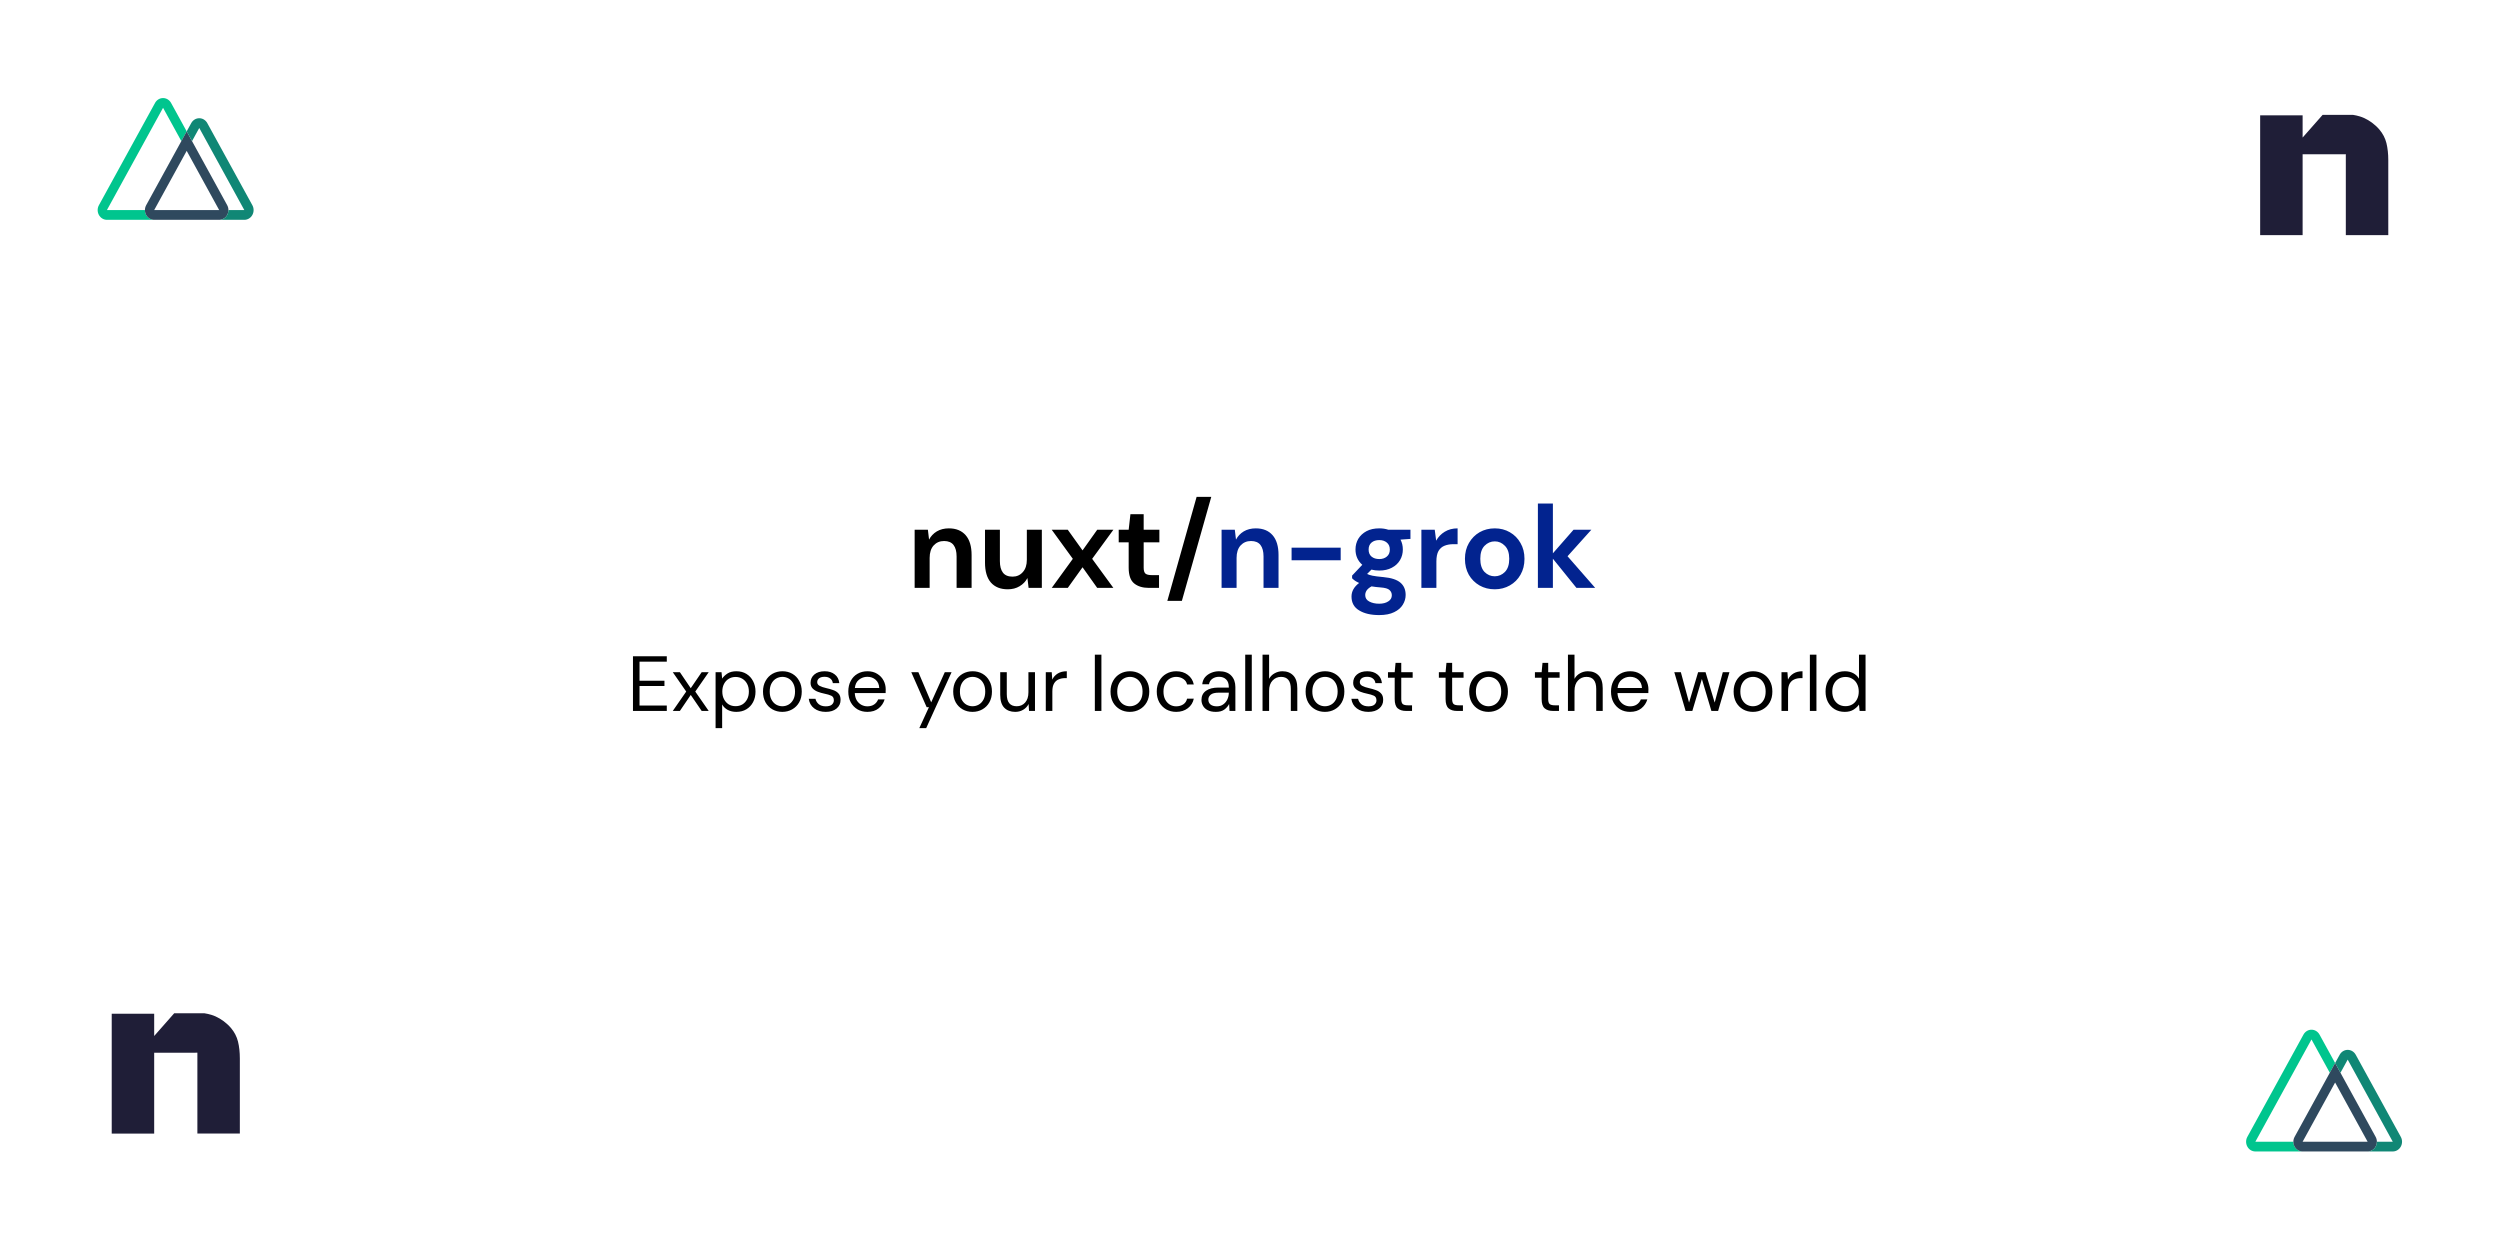<svg width="1280" height="640" viewBox="0 0 1280 640" fill="none" xmlns="http://www.w3.org/2000/svg">
<rect width="1280" height="640" fill="white"/>
<g filter="url(#filter0_i)">
<path d="M324.081 360V332H341.401V334.76H327.441V344.52H340.201V347.24H327.441V357.24H341.401V360H324.081ZM344.459 360L351.339 350.08L344.459 340.16H348.099L353.659 348.36L359.259 340.16H362.859L355.979 350.08L362.859 360H359.259L353.659 351.8L348.099 360H344.459ZM366.381 368.8V340.16H369.421L369.741 343.44C370.381 342.48 371.288 341.613 372.461 340.84C373.661 340.067 375.181 339.68 377.021 339.68C378.994 339.68 380.714 340.133 382.181 341.04C383.648 341.947 384.781 343.187 385.581 344.76C386.408 346.333 386.821 348.12 386.821 350.12C386.821 352.12 386.408 353.907 385.581 355.48C384.781 357.027 383.634 358.253 382.141 359.16C380.674 360.04 378.954 360.48 376.981 360.48C375.354 360.48 373.901 360.147 372.621 359.48C371.368 358.813 370.408 357.88 369.741 356.68V368.8H366.381ZM376.621 357.56C377.954 357.56 379.128 357.253 380.141 356.64C381.154 356 381.954 355.12 382.541 354C383.128 352.88 383.421 351.573 383.421 350.08C383.421 348.587 383.128 347.28 382.541 346.16C381.954 345.04 381.154 344.173 380.141 343.56C379.128 342.92 377.954 342.6 376.621 342.6C375.288 342.6 374.114 342.92 373.101 343.56C372.088 344.173 371.288 345.04 370.701 346.16C370.114 347.28 369.821 348.587 369.821 350.08C369.821 351.573 370.114 352.88 370.701 354C371.288 355.12 372.088 356 373.101 356.64C374.114 357.253 375.288 357.56 376.621 357.56ZM400.538 360.48C398.672 360.48 396.992 360.053 395.498 359.2C394.005 358.347 392.818 357.147 391.938 355.6C391.085 354.027 390.658 352.187 390.658 350.08C390.658 347.973 391.098 346.147 391.978 344.6C392.858 343.027 394.045 341.813 395.538 340.96C397.058 340.107 398.752 339.68 400.618 339.68C402.485 339.68 404.165 340.107 405.658 340.96C407.152 341.813 408.325 343.027 409.178 344.6C410.058 346.147 410.498 347.973 410.498 350.08C410.498 352.187 410.058 354.027 409.178 355.6C408.298 357.147 407.098 358.347 405.578 359.2C404.085 360.053 402.405 360.48 400.538 360.48ZM400.538 357.6C401.685 357.6 402.752 357.32 403.738 356.76C404.725 356.2 405.525 355.36 406.138 354.24C406.752 353.12 407.058 351.733 407.058 350.08C407.058 348.427 406.752 347.04 406.138 345.92C405.552 344.8 404.765 343.96 403.778 343.4C402.792 342.84 401.738 342.56 400.618 342.56C399.472 342.56 398.405 342.84 397.418 343.4C396.432 343.96 395.632 344.8 395.018 345.92C394.405 347.04 394.098 348.427 394.098 350.08C394.098 351.733 394.405 353.12 395.018 354.24C395.632 355.36 396.418 356.2 397.378 356.76C398.365 357.32 399.418 357.6 400.538 357.6ZM422.77 360.48C420.397 360.48 418.423 359.88 416.85 358.68C415.277 357.48 414.357 355.853 414.09 353.8H417.53C417.743 354.84 418.29 355.747 419.17 356.52C420.077 357.267 421.29 357.64 422.81 357.64C424.223 357.64 425.263 357.347 425.93 356.76C426.597 356.147 426.93 355.427 426.93 354.6C426.93 353.4 426.49 352.6 425.61 352.2C424.757 351.8 423.543 351.44 421.97 351.12C420.903 350.907 419.837 350.6 418.77 350.2C417.703 349.8 416.81 349.24 416.09 348.52C415.37 347.773 415.01 346.8 415.01 345.6C415.01 343.867 415.65 342.453 416.93 341.36C418.237 340.24 419.997 339.68 422.21 339.68C424.317 339.68 426.037 340.213 427.37 341.28C428.73 342.32 429.517 343.813 429.73 345.76H426.41C426.277 344.747 425.837 343.96 425.09 343.4C424.37 342.813 423.397 342.52 422.17 342.52C420.97 342.52 420.037 342.773 419.37 343.28C418.73 343.787 418.41 344.453 418.41 345.28C418.41 346.08 418.823 346.707 419.65 347.16C420.503 347.613 421.65 348 423.09 348.32C424.317 348.587 425.477 348.92 426.57 349.32C427.69 349.693 428.597 350.267 429.29 351.04C430.01 351.787 430.37 352.88 430.37 354.32C430.397 356.107 429.717 357.587 428.33 358.76C426.97 359.907 425.117 360.48 422.77 360.48ZM444.09 360.48C442.197 360.48 440.517 360.053 439.05 359.2C437.583 358.32 436.423 357.107 435.57 355.56C434.743 354.013 434.33 352.187 434.33 350.08C434.33 348 434.743 346.187 435.57 344.64C436.397 343.067 437.543 341.853 439.01 341C440.503 340.12 442.223 339.68 444.17 339.68C446.09 339.68 447.743 340.12 449.13 341C450.543 341.853 451.623 342.987 452.37 344.4C453.117 345.813 453.49 347.333 453.49 348.96C453.49 349.253 453.477 349.547 453.45 349.84C453.45 350.133 453.45 350.467 453.45 350.84H437.65C437.73 352.36 438.077 353.627 438.69 354.64C439.33 355.627 440.117 356.373 441.05 356.88C442.01 357.387 443.023 357.64 444.09 357.64C445.477 357.64 446.637 357.32 447.57 356.68C448.503 356.04 449.183 355.173 449.61 354.08H452.93C452.397 355.92 451.37 357.453 449.85 358.68C448.357 359.88 446.437 360.48 444.09 360.48ZM444.09 342.52C442.49 342.52 441.063 343.013 439.81 344C438.583 344.96 437.877 346.373 437.69 348.24H450.17C450.09 346.453 449.477 345.053 448.33 344.04C447.183 343.027 445.77 342.52 444.09 342.52ZM470.69 368.8L475.61 358.08H474.45L466.57 340.16H470.21L476.77 355.6L483.73 340.16H487.21L474.21 368.8H470.69ZM497.921 360.48C496.054 360.48 494.374 360.053 492.881 359.2C491.388 358.347 490.201 357.147 489.321 355.6C488.468 354.027 488.041 352.187 488.041 350.08C488.041 347.973 488.481 346.147 489.361 344.6C490.241 343.027 491.428 341.813 492.921 340.96C494.441 340.107 496.134 339.68 498.001 339.68C499.868 339.68 501.548 340.107 503.041 340.96C504.534 341.813 505.708 343.027 506.561 344.6C507.441 346.147 507.881 347.973 507.881 350.08C507.881 352.187 507.441 354.027 506.561 355.6C505.681 357.147 504.481 358.347 502.961 359.2C501.468 360.053 499.788 360.48 497.921 360.48ZM497.921 357.6C499.068 357.6 500.134 357.32 501.121 356.76C502.108 356.2 502.908 355.36 503.521 354.24C504.134 353.12 504.441 351.733 504.441 350.08C504.441 348.427 504.134 347.04 503.521 345.92C502.934 344.8 502.148 343.96 501.161 343.4C500.174 342.84 499.121 342.56 498.001 342.56C496.854 342.56 495.788 342.84 494.801 343.4C493.814 343.96 493.014 344.8 492.401 345.92C491.788 347.04 491.481 348.427 491.481 350.08C491.481 351.733 491.788 353.12 492.401 354.24C493.014 355.36 493.801 356.2 494.761 356.76C495.748 357.32 496.801 357.6 497.921 357.6ZM519.793 360.48C517.446 360.48 515.58 359.773 514.193 358.36C512.806 356.92 512.113 354.72 512.113 351.76V340.16H515.473V351.4C515.473 355.533 517.166 357.6 520.553 357.6C522.286 357.6 523.713 356.987 524.833 355.76C525.98 354.507 526.553 352.733 526.553 350.44V340.16H529.913V360H526.873L526.633 356.44C526.02 357.693 525.1 358.68 523.873 359.4C522.673 360.12 521.313 360.48 519.793 360.48ZM535.444 360V340.16H538.484L538.764 343.96C539.377 342.653 540.31 341.613 541.564 340.84C542.817 340.067 544.364 339.68 546.204 339.68V343.2H545.284C544.11 343.2 543.03 343.413 542.044 343.84C541.057 344.24 540.27 344.933 539.684 345.92C539.097 346.907 538.804 348.267 538.804 350V360H535.444ZM560.561 360V331.2H563.921V360H560.561ZM578.468 360.48C576.601 360.48 574.921 360.053 573.428 359.2C571.935 358.347 570.748 357.147 569.868 355.6C569.015 354.027 568.588 352.187 568.588 350.08C568.588 347.973 569.028 346.147 569.908 344.6C570.788 343.027 571.975 341.813 573.468 340.96C574.988 340.107 576.681 339.68 578.548 339.68C580.415 339.68 582.095 340.107 583.588 340.96C585.081 341.813 586.255 343.027 587.108 344.6C587.988 346.147 588.428 347.973 588.428 350.08C588.428 352.187 587.988 354.027 587.108 355.6C586.228 357.147 585.028 358.347 583.508 359.2C582.015 360.053 580.335 360.48 578.468 360.48ZM578.468 357.6C579.615 357.6 580.681 357.32 581.668 356.76C582.655 356.2 583.455 355.36 584.068 354.24C584.681 353.12 584.988 351.733 584.988 350.08C584.988 348.427 584.681 347.04 584.068 345.92C583.481 344.8 582.695 343.96 581.708 343.4C580.721 342.84 579.668 342.56 578.548 342.56C577.401 342.56 576.335 342.84 575.348 343.4C574.361 343.96 573.561 344.8 572.948 345.92C572.335 347.04 572.028 348.427 572.028 350.08C572.028 351.733 572.335 353.12 572.948 354.24C573.561 355.36 574.348 356.2 575.308 356.76C576.295 357.32 577.348 357.6 578.468 357.6ZM602.22 360.48C600.327 360.48 598.62 360.053 597.1 359.2C595.607 358.32 594.42 357.107 593.54 355.56C592.687 353.987 592.26 352.16 592.26 350.08C592.26 348 592.687 346.187 593.54 344.64C594.42 343.067 595.607 341.853 597.1 341C598.62 340.12 600.327 339.68 602.22 339.68C604.567 339.68 606.54 340.293 608.14 341.52C609.767 342.747 610.793 344.387 611.22 346.44H607.78C607.513 345.213 606.86 344.267 605.82 343.6C604.78 342.907 603.567 342.56 602.18 342.56C601.06 342.56 600.007 342.84 599.02 343.4C598.033 343.96 597.233 344.8 596.62 345.92C596.007 347.04 595.7 348.427 595.7 350.08C595.7 351.733 596.007 353.12 596.62 354.24C597.233 355.36 598.033 356.213 599.02 356.8C600.007 357.36 601.06 357.64 602.18 357.64C603.567 357.64 604.78 357.307 605.82 356.64C606.86 355.947 607.513 354.973 607.78 353.72H611.22C610.82 355.72 609.807 357.347 608.18 358.6C606.553 359.853 604.567 360.48 602.22 360.48ZM622.512 360.48C620.859 360.48 619.486 360.2 618.392 359.64C617.299 359.08 616.486 358.333 615.952 357.4C615.419 356.467 615.152 355.453 615.152 354.36C615.152 352.333 615.926 350.773 617.472 349.68C619.019 348.587 621.126 348.04 623.792 348.04H629.152V347.8C629.152 346.067 628.699 344.76 627.792 343.88C626.886 342.973 625.672 342.52 624.152 342.52C622.846 342.52 621.712 342.853 620.752 343.52C619.819 344.16 619.232 345.107 618.992 346.36H615.552C615.686 344.92 616.166 343.707 616.992 342.72C617.846 341.733 618.899 340.987 620.152 340.48C621.406 339.947 622.739 339.68 624.152 339.68C626.926 339.68 629.006 340.427 630.392 341.92C631.806 343.387 632.512 345.347 632.512 347.8V360H629.512L629.312 356.44C628.752 357.56 627.926 358.52 626.832 359.32C625.766 360.093 624.326 360.48 622.512 360.48ZM623.032 357.64C624.312 357.64 625.406 357.307 626.312 356.64C627.246 355.973 627.952 355.107 628.432 354.04C628.912 352.973 629.152 351.853 629.152 350.68V350.64H624.072C622.099 350.64 620.699 350.987 619.872 351.68C619.072 352.347 618.672 353.187 618.672 354.2C618.672 355.24 619.046 356.08 619.792 356.72C620.566 357.333 621.646 357.64 623.032 357.64ZM637.553 360V331.2H640.913V360H637.553ZM646.42 360V331.2H649.78V343.56C650.447 342.333 651.393 341.387 652.62 340.72C653.847 340.027 655.18 339.68 656.62 339.68C658.913 339.68 660.753 340.4 662.14 341.84C663.527 343.253 664.22 345.44 664.22 348.4V360H660.9V348.76C660.9 344.627 659.233 342.56 655.9 342.56C654.167 342.56 652.713 343.187 651.54 344.44C650.367 345.667 649.78 347.427 649.78 349.72V360H646.42ZM678.351 360.48C676.484 360.48 674.804 360.053 673.311 359.2C671.817 358.347 670.631 357.147 669.751 355.6C668.897 354.027 668.471 352.187 668.471 350.08C668.471 347.973 668.911 346.147 669.791 344.6C670.671 343.027 671.857 341.813 673.351 340.96C674.871 340.107 676.564 339.68 678.431 339.68C680.297 339.68 681.977 340.107 683.471 340.96C684.964 341.813 686.137 343.027 686.991 344.6C687.871 346.147 688.311 347.973 688.311 350.08C688.311 352.187 687.871 354.027 686.991 355.6C686.111 357.147 684.911 358.347 683.391 359.2C681.897 360.053 680.217 360.48 678.351 360.48ZM678.351 357.6C679.497 357.6 680.564 357.32 681.551 356.76C682.537 356.2 683.337 355.36 683.951 354.24C684.564 353.12 684.871 351.733 684.871 350.08C684.871 348.427 684.564 347.04 683.951 345.92C683.364 344.8 682.577 343.96 681.591 343.4C680.604 342.84 679.551 342.56 678.431 342.56C677.284 342.56 676.217 342.84 675.231 343.4C674.244 343.96 673.444 344.8 672.831 345.92C672.217 347.04 671.911 348.427 671.911 350.08C671.911 351.733 672.217 353.12 672.831 354.24C673.444 355.36 674.231 356.2 675.191 356.76C676.177 357.32 677.231 357.6 678.351 357.6ZM700.583 360.48C698.209 360.48 696.236 359.88 694.663 358.68C693.089 357.48 692.169 355.853 691.903 353.8H695.343C695.556 354.84 696.103 355.747 696.983 356.52C697.889 357.267 699.103 357.64 700.623 357.64C702.036 357.64 703.076 357.347 703.743 356.76C704.409 356.147 704.743 355.427 704.743 354.6C704.743 353.4 704.303 352.6 703.423 352.2C702.569 351.8 701.356 351.44 699.783 351.12C698.716 350.907 697.649 350.6 696.583 350.2C695.516 349.8 694.623 349.24 693.903 348.52C693.183 347.773 692.823 346.8 692.823 345.6C692.823 343.867 693.463 342.453 694.743 341.36C696.049 340.24 697.809 339.68 700.023 339.68C702.129 339.68 703.849 340.213 705.183 341.28C706.543 342.32 707.329 343.813 707.543 345.76H704.223C704.089 344.747 703.649 343.96 702.903 343.4C702.183 342.813 701.209 342.52 699.983 342.52C698.783 342.52 697.849 342.773 697.183 343.28C696.543 343.787 696.223 344.453 696.223 345.28C696.223 346.08 696.636 346.707 697.463 347.16C698.316 347.613 699.463 348 700.903 348.32C702.129 348.587 703.289 348.92 704.383 349.32C705.503 349.693 706.409 350.267 707.103 351.04C707.823 351.787 708.183 352.88 708.183 354.32C708.209 356.107 707.529 357.587 706.143 358.76C704.783 359.907 702.929 360.48 700.583 360.48ZM719.924 360C718.111 360 716.684 359.56 715.644 358.68C714.604 357.8 714.084 356.213 714.084 353.92V343H710.644V340.16H714.084L714.524 335.4H717.444V340.16H723.284V343H717.444V353.92C717.444 355.173 717.698 356.027 718.204 356.48C718.711 356.907 719.604 357.12 720.884 357.12H722.964V360H719.924ZM745.979 360C744.166 360 742.739 359.56 741.699 358.68C740.659 357.8 740.139 356.213 740.139 353.92V343H736.699V340.16H740.139L740.579 335.4H743.499V340.16H749.339V343H743.499V353.92C743.499 355.173 743.752 356.027 744.259 356.48C744.766 356.907 745.659 357.12 746.939 357.12H749.019V360H745.979ZM762.101 360.48C760.234 360.48 758.554 360.053 757.061 359.2C755.567 358.347 754.381 357.147 753.501 355.6C752.647 354.027 752.221 352.187 752.221 350.08C752.221 347.973 752.661 346.147 753.541 344.6C754.421 343.027 755.607 341.813 757.101 340.96C758.621 340.107 760.314 339.68 762.181 339.68C764.047 339.68 765.727 340.107 767.221 340.96C768.714 341.813 769.887 343.027 770.741 344.6C771.621 346.147 772.061 347.973 772.061 350.08C772.061 352.187 771.621 354.027 770.741 355.6C769.861 357.147 768.661 358.347 767.141 359.2C765.647 360.053 763.967 360.48 762.101 360.48ZM762.101 357.6C763.247 357.6 764.314 357.32 765.301 356.76C766.287 356.2 767.087 355.36 767.701 354.24C768.314 353.12 768.621 351.733 768.621 350.08C768.621 348.427 768.314 347.04 767.701 345.92C767.114 344.8 766.327 343.96 765.341 343.4C764.354 342.84 763.301 342.56 762.181 342.56C761.034 342.56 759.967 342.84 758.981 343.4C757.994 343.96 757.194 344.8 756.581 345.92C755.967 347.04 755.661 348.427 755.661 350.08C755.661 351.733 755.967 353.12 756.581 354.24C757.194 355.36 757.981 356.2 758.941 356.76C759.927 357.32 760.981 357.6 762.101 357.6ZM795.159 360C793.345 360 791.919 359.56 790.879 358.68C789.839 357.8 789.319 356.213 789.319 353.92V343H785.879V340.16H789.319L789.759 335.4H792.679V340.16H798.519V343H792.679V353.92C792.679 355.173 792.932 356.027 793.439 356.48C793.945 356.907 794.839 357.12 796.119 357.12H798.199V360H795.159ZM802.787 360V331.2H806.147V343.56C806.814 342.333 807.761 341.387 808.987 340.72C810.214 340.027 811.547 339.68 812.987 339.68C815.281 339.68 817.121 340.4 818.507 341.84C819.894 343.253 820.587 345.44 820.587 348.4V360H817.267V348.76C817.267 344.627 815.601 342.56 812.267 342.56C810.534 342.56 809.081 343.187 807.907 344.44C806.734 345.667 806.147 347.427 806.147 349.72V360H802.787ZM834.598 360.48C832.705 360.48 831.025 360.053 829.558 359.2C828.091 358.32 826.931 357.107 826.078 355.56C825.251 354.013 824.838 352.187 824.838 350.08C824.838 348 825.251 346.187 826.078 344.64C826.905 343.067 828.051 341.853 829.518 341C831.011 340.12 832.731 339.68 834.678 339.68C836.598 339.68 838.251 340.12 839.638 341C841.051 341.853 842.131 342.987 842.878 344.4C843.625 345.813 843.998 347.333 843.998 348.96C843.998 349.253 843.985 349.547 843.958 349.84C843.958 350.133 843.958 350.467 843.958 350.84H828.158C828.238 352.36 828.585 353.627 829.198 354.64C829.838 355.627 830.625 356.373 831.558 356.88C832.518 357.387 833.531 357.64 834.598 357.64C835.985 357.64 837.145 357.32 838.078 356.68C839.011 356.04 839.691 355.173 840.118 354.08H843.438C842.905 355.92 841.878 357.453 840.358 358.68C838.865 359.88 836.945 360.48 834.598 360.48ZM834.598 342.52C832.998 342.52 831.571 343.013 830.318 344C829.091 344.96 828.385 346.373 828.198 348.24H840.678C840.598 346.453 839.985 345.053 838.838 344.04C837.691 343.027 836.278 342.52 834.598 342.52ZM863.037 360L857.237 340.16H860.597L864.797 355.72L869.437 340.16H873.237L877.917 355.72L882.077 340.16H885.477L879.677 360H876.237L871.357 343.64L866.477 360H863.037ZM897.491 360.48C895.625 360.48 893.945 360.053 892.451 359.2C890.958 358.347 889.771 357.147 888.891 355.6C888.038 354.027 887.611 352.187 887.611 350.08C887.611 347.973 888.051 346.147 888.931 344.6C889.811 343.027 890.998 341.813 892.491 340.96C894.011 340.107 895.705 339.68 897.571 339.68C899.438 339.68 901.118 340.107 902.611 340.96C904.105 341.813 905.278 343.027 906.131 344.6C907.011 346.147 907.451 347.973 907.451 350.08C907.451 352.187 907.011 354.027 906.131 355.6C905.251 357.147 904.051 358.347 902.531 359.2C901.038 360.053 899.358 360.48 897.491 360.48ZM897.491 357.6C898.638 357.6 899.705 357.32 900.691 356.76C901.678 356.2 902.478 355.36 903.091 354.24C903.705 353.12 904.011 351.733 904.011 350.08C904.011 348.427 903.705 347.04 903.091 345.92C902.505 344.8 901.718 343.96 900.731 343.4C899.745 342.84 898.691 342.56 897.571 342.56C896.425 342.56 895.358 342.84 894.371 343.4C893.385 343.96 892.585 344.8 891.971 345.92C891.358 347.04 891.051 348.427 891.051 350.08C891.051 351.733 891.358 353.12 891.971 354.24C892.585 355.36 893.371 356.2 894.331 356.76C895.318 357.32 896.371 357.6 897.491 357.6ZM912.123 360V340.16H915.163L915.443 343.96C916.057 342.653 916.99 341.613 918.243 340.84C919.497 340.067 921.043 339.68 922.883 339.68V343.2H921.963C920.79 343.2 919.71 343.413 918.723 343.84C917.737 344.24 916.95 344.933 916.363 345.92C915.777 346.907 915.483 348.267 915.483 350V360H912.123ZM926.655 360V331.2H930.015V360H926.655ZM944.522 360.48C942.548 360.48 940.815 360.027 939.322 359.12C937.855 358.213 936.708 356.973 935.882 355.4C935.082 353.827 934.682 352.04 934.682 350.04C934.682 348.04 935.095 346.267 935.922 344.72C936.748 343.147 937.895 341.92 939.362 341.04C940.828 340.133 942.562 339.68 944.562 339.68C946.188 339.68 947.628 340.013 948.882 340.68C950.135 341.347 951.108 342.28 951.802 343.48V331.2H955.162V360H952.122L951.802 356.72C951.162 357.68 950.242 358.547 949.042 359.32C947.842 360.093 946.335 360.48 944.522 360.48ZM944.882 357.56C946.215 357.56 947.388 357.253 948.402 356.64C949.442 356 950.242 355.12 950.802 354C951.388 352.88 951.682 351.573 951.682 350.08C951.682 348.587 951.388 347.28 950.802 346.16C950.242 345.04 949.442 344.173 948.402 343.56C947.388 342.92 946.215 342.6 944.882 342.6C943.575 342.6 942.402 342.92 941.362 343.56C940.348 344.173 939.548 345.04 938.962 346.16C938.402 347.28 938.122 348.587 938.122 350.08C938.122 351.573 938.402 352.88 938.962 354C939.548 355.12 940.348 356 941.362 356.64C942.402 357.253 943.575 357.56 944.882 357.56Z" fill="black"/>
</g>
<g clip-path="url(#clip0)">
<path d="M95.584 67.269L92.847 72.257L83.484 55.195L54.741 107.564H74.201C74.201 110.319 76.324 112.552 78.942 112.552H54.741C53.047 112.552 51.483 111.601 50.636 110.058C49.789 108.515 49.789 106.614 50.636 105.071L79.379 52.702C80.226 51.158 81.791 50.208 83.484 50.208C85.178 50.208 86.743 51.158 87.59 52.702L95.584 67.269Z" fill="#00C58E"/>
<path d="M116.333 105.071L98.322 72.257L95.584 67.269L92.846 72.257L74.838 105.071C73.991 106.614 73.991 108.515 74.837 110.058C75.684 111.601 77.249 112.552 78.942 112.552H112.222C113.916 112.552 115.481 111.602 116.329 110.059C117.176 108.516 117.176 106.614 116.329 105.071H116.333ZM78.942 107.564L95.584 77.244L112.222 107.564H78.942L78.942 107.564Z" fill="#2F495E"/>
<path d="M129.21 110.058C128.363 111.601 126.799 112.552 125.105 112.552H112.222C114.84 112.552 116.963 110.319 116.963 107.564H125.095L102.02 65.517L98.322 72.257L95.584 67.269L97.915 63.024C98.762 61.48 100.327 60.53 102.021 60.53C103.714 60.53 105.28 61.48 106.126 63.024L129.21 105.071C130.057 106.614 130.057 108.515 129.21 110.058Z" fill="#108775"/>
</g>
<path d="M468.298 301V271.24H475.078L475.678 276.28C476.598 274.52 477.918 273.12 479.638 272.08C481.398 271.04 483.458 270.52 485.818 270.52C489.498 270.52 492.358 271.68 494.398 274C496.438 276.32 497.458 279.72 497.458 284.2V301H489.778V284.92C489.778 282.36 489.258 280.4 488.218 279.04C487.178 277.68 485.558 277 483.358 277C481.198 277 479.418 277.76 478.018 279.28C476.658 280.8 475.978 282.92 475.978 285.64V301H468.298ZM515.962 301.72C512.242 301.72 509.362 300.56 507.322 298.24C505.322 295.92 504.322 292.52 504.322 288.04V271.24H511.942V287.32C511.942 289.88 512.462 291.84 513.502 293.2C514.542 294.56 516.182 295.24 518.422 295.24C520.542 295.24 522.282 294.48 523.642 292.96C525.042 291.44 525.742 289.32 525.742 286.6V271.24H533.422V301H526.642L526.042 295.96C525.122 297.72 523.782 299.12 522.022 300.16C520.302 301.2 518.282 301.72 515.962 301.72ZM538.486 301L549.286 286.12L538.486 271.24H546.706L554.266 281.8L561.766 271.24H570.046L559.186 286.12L570.046 301H561.766L554.266 290.44L546.706 301H538.486ZM588.199 301C585.079 301 582.579 300.24 580.699 298.72C578.819 297.2 577.879 294.5 577.879 290.62V277.66H572.779V271.24H577.879L578.779 263.26H585.559V271.24H593.599V277.66H585.559V290.68C585.559 292.12 585.859 293.12 586.459 293.68C587.099 294.2 588.179 294.46 589.699 294.46H593.419V301H588.199ZM597.673 307.66L612.673 254.38H620.173L605.113 307.66H597.673Z" fill="black"/>
<path d="M625.447 301V271.24H632.227L632.827 276.28C633.747 274.52 635.067 273.12 636.787 272.08C638.547 271.04 640.607 270.52 642.967 270.52C646.647 270.52 649.507 271.68 651.547 274C653.587 276.32 654.607 279.72 654.607 284.2V301H646.927V284.92C646.927 282.36 646.407 280.4 645.367 279.04C644.327 277.68 642.707 277 640.507 277C638.347 277 636.567 277.76 635.167 279.28C633.807 280.8 633.127 282.92 633.127 285.64V301H625.447ZM661.291 286.84V280.42H686.431V286.84H661.291ZM706.191 292.12C704.751 292.12 703.411 291.96 702.171 291.64L699.951 293.86C700.631 294.22 701.551 294.52 702.711 294.76C703.871 295 705.751 295.24 708.351 295.48C712.311 295.84 715.191 296.78 716.991 298.3C718.791 299.82 719.691 301.92 719.691 304.6C719.691 306.36 719.211 308.02 718.251 309.58C717.291 311.18 715.811 312.46 713.811 313.42C711.811 314.42 709.251 314.92 706.131 314.92C701.891 314.92 698.471 314.12 695.871 312.52C693.271 310.96 691.971 308.6 691.971 305.44C691.971 302.76 693.271 300.44 695.871 298.48C695.071 298.12 694.371 297.74 693.771 297.34C693.211 296.94 692.711 296.52 692.271 296.08V294.7L697.491 289.18C695.171 287.14 694.011 284.52 694.011 281.32C694.011 279.32 694.491 277.5 695.451 275.86C696.451 274.22 697.851 272.92 699.651 271.96C701.451 271 703.631 270.52 706.191 270.52C707.871 270.52 709.431 270.76 710.871 271.24H722.151V275.92L717.051 276.28C717.851 277.8 718.251 279.48 718.251 281.32C718.251 283.32 717.771 285.14 716.811 286.78C715.851 288.42 714.451 289.72 712.611 290.68C710.811 291.64 708.671 292.12 706.191 292.12ZM706.191 286.24C707.751 286.24 709.031 285.82 710.031 284.98C711.071 284.14 711.591 282.94 711.591 281.38C711.591 279.82 711.071 278.62 710.031 277.78C709.031 276.94 707.751 276.52 706.191 276.52C704.551 276.52 703.231 276.94 702.231 277.78C701.231 278.62 700.731 279.82 700.731 281.38C700.731 282.94 701.231 284.14 702.231 284.98C703.231 285.82 704.551 286.24 706.191 286.24ZM698.991 304.66C698.991 306.14 699.671 307.24 701.031 307.96C702.431 308.72 704.131 309.1 706.131 309.1C708.051 309.1 709.611 308.7 710.811 307.9C712.011 307.14 712.611 306.1 712.611 304.78C712.611 303.7 712.211 302.8 711.411 302.08C710.651 301.36 709.111 300.92 706.791 300.76C705.151 300.64 703.631 300.46 702.231 300.22C701.071 300.86 700.231 301.56 699.711 302.32C699.231 303.08 698.991 303.86 698.991 304.66ZM727.752 301V271.24H734.592L735.312 276.82C736.392 274.9 737.852 273.38 739.692 272.26C741.572 271.1 743.772 270.52 746.292 270.52V278.62H744.132C742.452 278.62 740.952 278.88 739.632 279.4C738.312 279.92 737.272 280.82 736.512 282.1C735.792 283.38 735.432 285.16 735.432 287.44V301H727.752ZM765.293 301.72C762.413 301.72 759.813 301.06 757.493 299.74C755.213 298.42 753.393 296.6 752.033 294.28C750.713 291.92 750.053 289.2 750.053 286.12C750.053 283.04 750.733 280.34 752.093 278.02C753.453 275.66 755.273 273.82 757.553 272.5C759.873 271.18 762.473 270.52 765.353 270.52C768.193 270.52 770.753 271.18 773.033 272.5C775.353 273.82 777.173 275.66 778.493 278.02C779.853 280.34 780.533 283.04 780.533 286.12C780.533 289.2 779.853 291.92 778.493 294.28C777.173 296.6 775.353 298.42 773.033 299.74C770.713 301.06 768.133 301.72 765.293 301.72ZM765.293 295.06C767.293 295.06 769.033 294.32 770.513 292.84C771.993 291.32 772.733 289.08 772.733 286.12C772.733 283.16 771.993 280.94 770.513 279.46C769.033 277.94 767.313 277.18 765.353 277.18C763.313 277.18 761.553 277.94 760.073 279.46C758.633 280.94 757.913 283.16 757.913 286.12C757.913 289.08 758.633 291.32 760.073 292.84C761.553 294.32 763.293 295.06 765.293 295.06ZM787.4 301V257.8H795.08V283.3L805.64 271.24H814.76L802.58 284.8L816.74 301H807.14L795.08 286.06V301H787.4Z" fill="#02238F"/>
<g clip-path="url(#clip1)">
<path d="M1195.58 544.269L1192.85 549.257L1183.48 532.195L1154.74 584.564H1174.2C1174.2 587.319 1176.32 589.552 1178.94 589.552H1154.74C1153.05 589.552 1151.48 588.601 1150.64 587.058C1149.79 585.515 1149.79 583.614 1150.64 582.071L1179.38 529.702C1180.23 528.158 1181.79 527.208 1183.48 527.208C1185.18 527.208 1186.74 528.158 1187.59 529.702L1195.58 544.269Z" fill="#00C58E"/>
<path d="M1216.33 582.071L1198.32 549.257L1195.58 544.269L1192.85 549.257L1174.84 582.071C1173.99 583.614 1173.99 585.515 1174.84 587.058C1175.68 588.601 1177.25 589.552 1178.94 589.552H1212.22C1213.92 589.552 1215.48 588.602 1216.33 587.059C1217.18 585.516 1217.18 583.614 1216.33 582.071H1216.33ZM1178.94 584.564L1195.58 554.244L1212.22 584.564H1178.94L1178.94 584.564Z" fill="#2F495E"/>
<path d="M1229.21 587.058C1228.36 588.601 1226.8 589.552 1225.11 589.552H1212.22C1214.84 589.552 1216.96 587.319 1216.96 584.564H1225.1L1202.02 542.517L1198.32 549.257L1195.58 544.269L1197.92 540.024C1198.76 538.48 1200.33 537.53 1202.02 537.53C1203.71 537.53 1205.28 538.48 1206.13 540.024L1229.21 582.071C1230.06 583.614 1230.06 585.515 1229.21 587.058Z" fill="#108775"/>
</g>
<path d="M118.254 526.331C117.099 524.977 115.795 523.808 114.397 522.769C113.149 521.861 111.826 521.063 110.392 520.414C109.702 520.098 108.976 519.839 108.212 519.598C107.113 519.245 105.92 519.004 104.691 518.8H89.189L78.942 530.43V529.076V519.041H57.2V580.4H78.942V554.079V538.999H81.961H88.016H99.101H99.362L101.058 538.962V580.381H122.8V542.004C122.8 538.74 122.483 535.828 121.85 533.268C121.216 530.727 120.024 528.427 118.254 526.331Z" fill="#1F1E37"/>
<path d="M1218.25 66.331C1217.1 64.977 1215.79 63.808 1214.4 62.769C1213.15 61.861 1211.83 61.063 1210.39 60.414C1209.7 60.098 1208.98 59.839 1208.21 59.598C1207.11 59.245 1205.92 59.004 1204.69 58.8H1189.19L1178.94 70.43V69.076V59.041H1157.2V120.4H1178.94V94.079V78.999H1181.96H1188.02H1199.1H1199.36L1201.06 78.962V120.381H1222.8V82.004C1222.8 78.74 1222.48 75.828 1221.85 73.268C1221.22 70.727 1220.02 68.427 1218.25 66.331Z" fill="#1F1E37"/>
<defs>
<filter id="filter0_i" x="324.081" y="331.2" width="631.081" height="41.6" filterUnits="userSpaceOnUse" color-interpolation-filters="sRGB">
<feFlood flood-opacity="0" result="BackgroundImageFix"/>
<feBlend mode="normal" in="SourceGraphic" in2="BackgroundImageFix" result="shape"/>
<feColorMatrix in="SourceAlpha" type="matrix" values="0 0 0 0 0 0 0 0 0 0 0 0 0 0 0 0 0 0 127 0" result="hardAlpha"/>
<feOffset dy="4"/>
<feGaussianBlur stdDeviation="2"/>
<feComposite in2="hardAlpha" operator="arithmetic" k2="-1" k3="1"/>
<feColorMatrix type="matrix" values="0 0 0 0 0 0 0 0 0 0 0 0 0 0 0 0 0 0 0.15 0"/>
<feBlend mode="normal" in2="shape" result="effect1_innerShadow"/>
</filter>
<clipPath id="clip0">
<rect width="80" height="62.703" fill="white" transform="translate(50 50)"/>
</clipPath>
<clipPath id="clip1">
<rect width="80" height="62.703" fill="white" transform="translate(1150 527)"/>
</clipPath>
</defs>
</svg>

